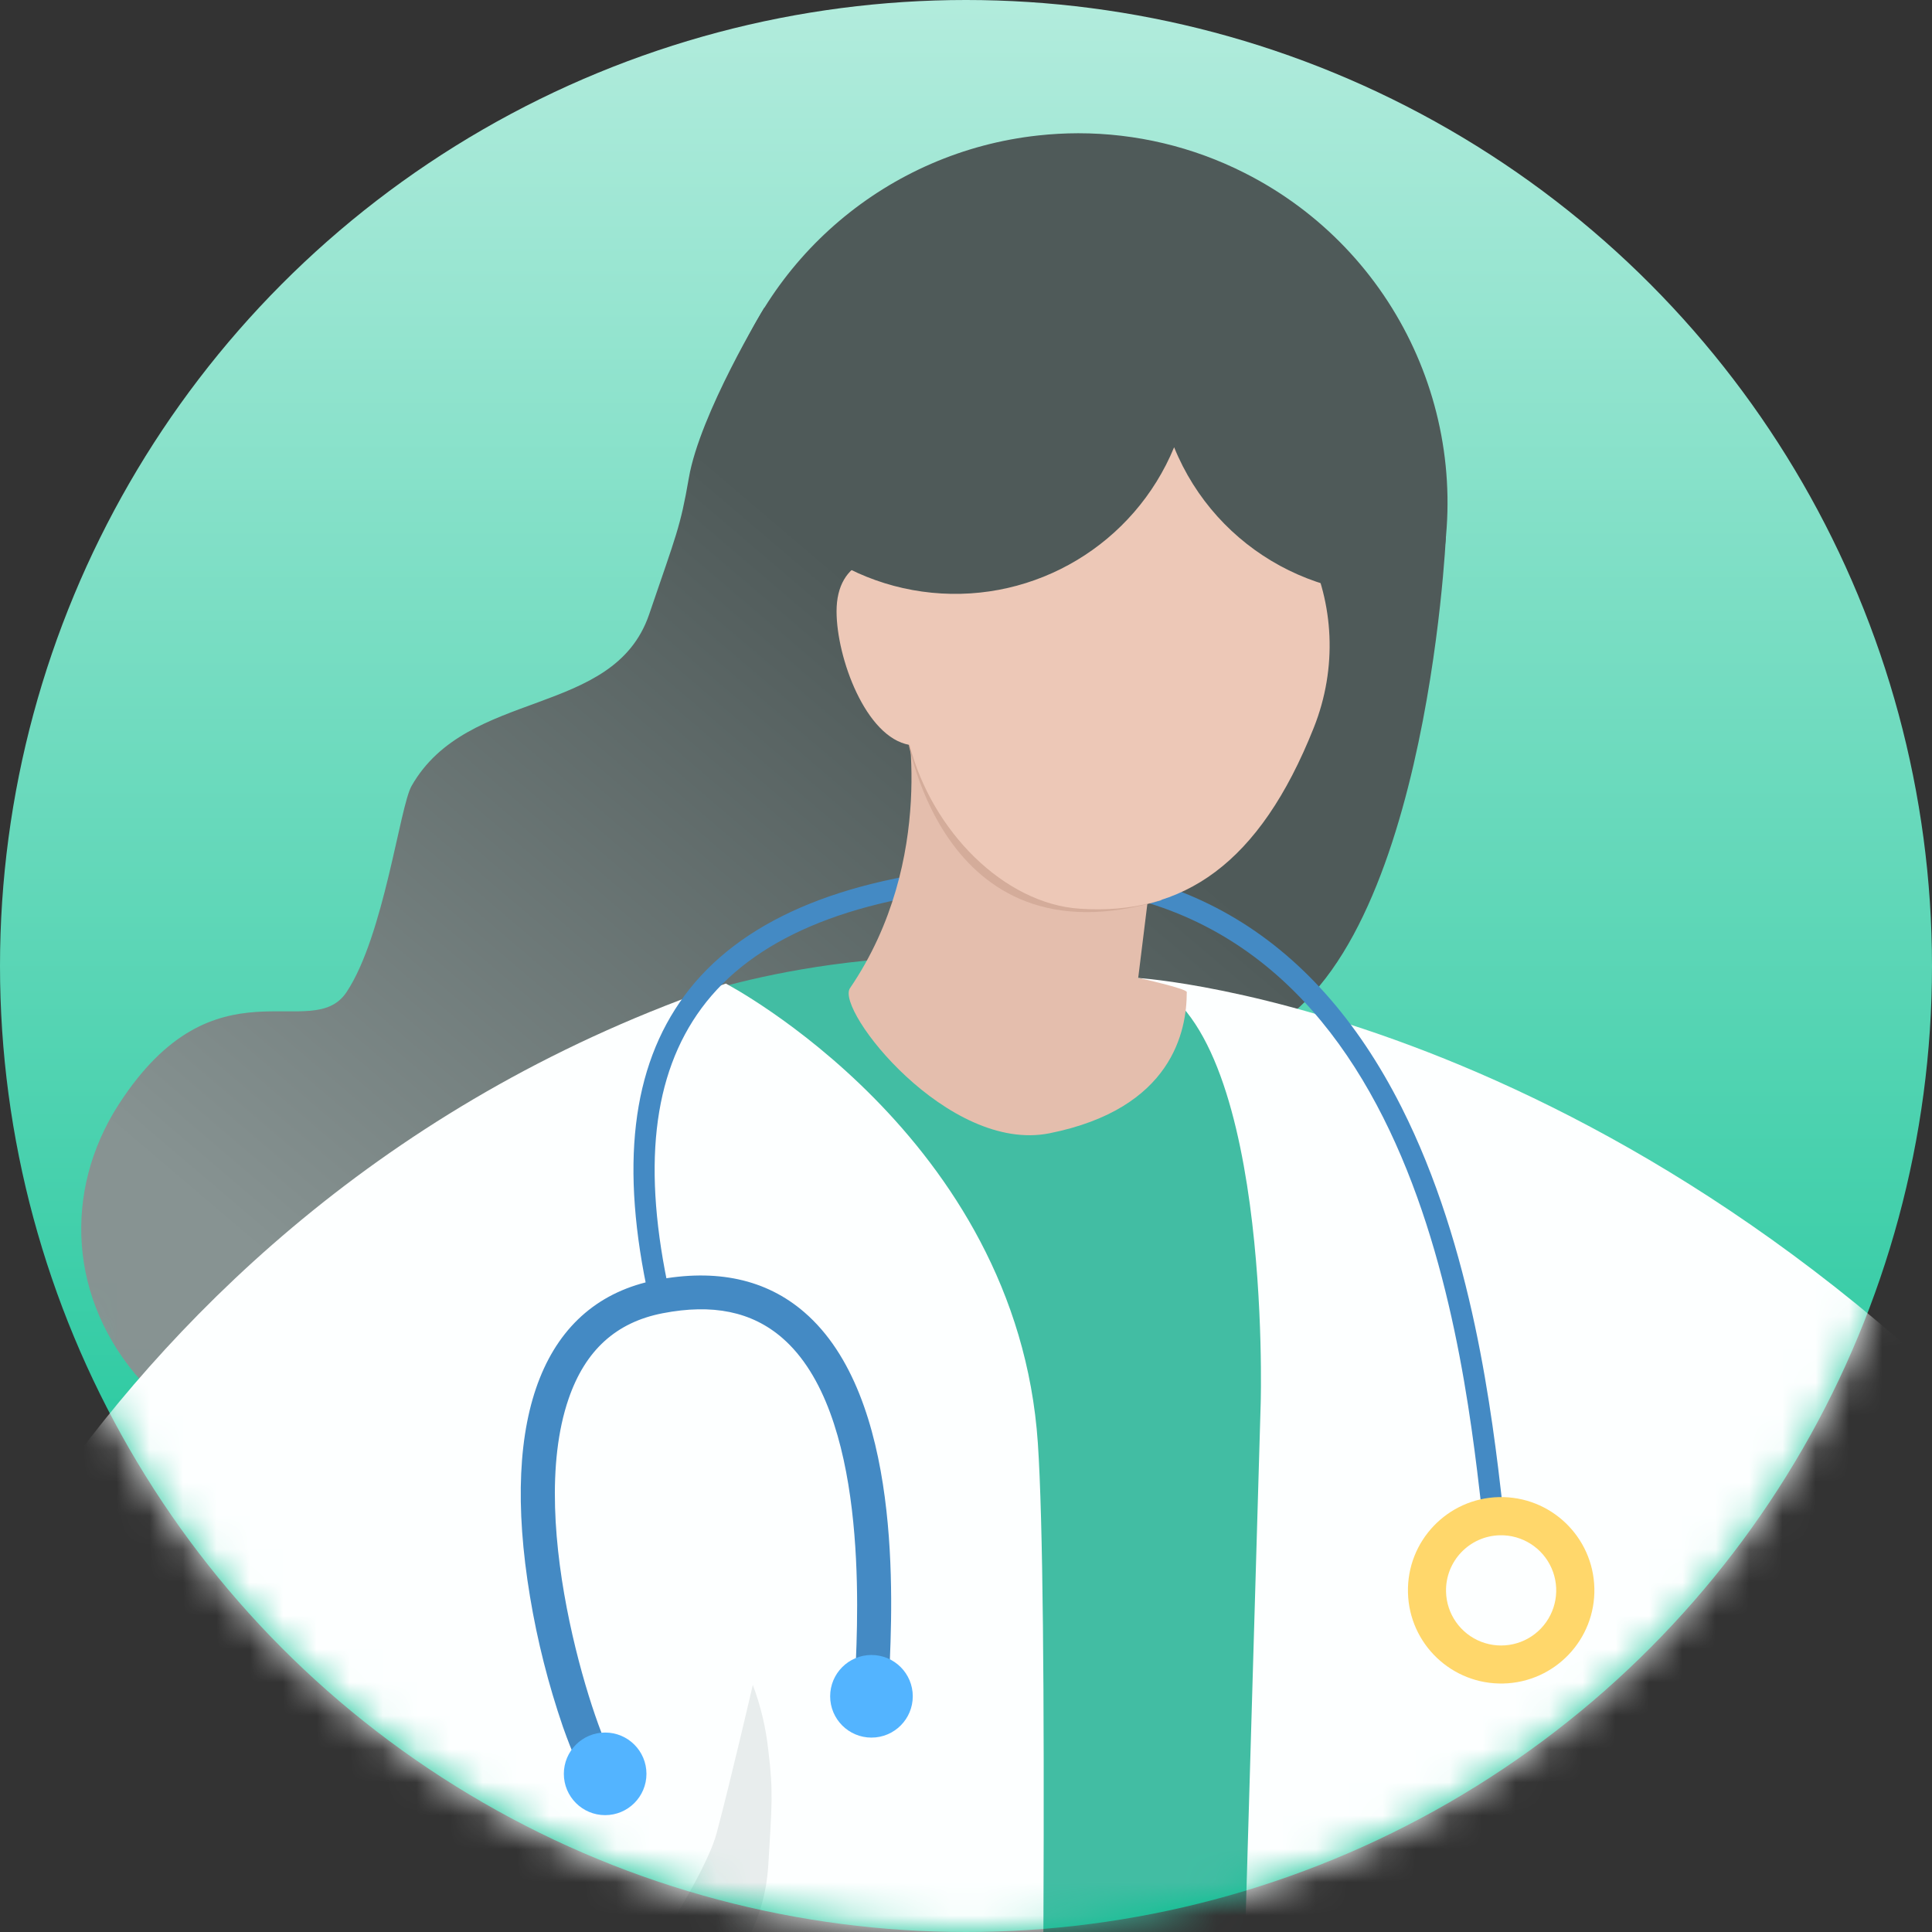 <?xml version="1.0" encoding="UTF-8"?>
<svg width="58px" height="58px" viewBox="0 0 58 58" version="1.1" xmlns="http://www.w3.org/2000/svg" xmlns:xlink="http://www.w3.org/1999/xlink">
    <rect x="0" y="0" width="58" height="58" fill="#333333" stroke="none"/>
    <title>头像备份</title>
    <defs>
        <linearGradient x1="50%" y1="100%" x2="50%" y2="0%" id="linearGradient-1">
            <stop stop-color="#01BF8E" offset="0%"></stop>
            <stop stop-color="#B3ECDD" offset="100%"></stop>
        </linearGradient>
        <circle id="path-2" cx="29" cy="29" r="29"></circle>
        <linearGradient x1="14.884%" y1="73.901%" x2="62.646%" y2="25.923%" id="linearGradient-4">
            <stop stop-color="#879392" offset="0%"></stop>
            <stop stop-color="#4F5A59" offset="100%"></stop>
        </linearGradient>
    </defs>
    <g id="页面-1" stroke="none" stroke-width="1" fill="none" fill-rule="evenodd">
        <g id="1" transform="translate(-20, -108)">
            <g id="头像备份" transform="translate(20, 108)">
                <mask id="mask-3" fill="white">
                    <use xlink:href="#path-2"></use>
                </mask>
                <use id="蒙版" fill="url(#linearGradient-1)" fill-rule="nonzero" xlink:href="#path-2"></use>
                <g id="资源-2" mask="url(#mask-3)" fill-rule="nonzero">
                    <g transform="translate(-15, 4)">
                        <path d="M37.944,5.239 L48.329,7.913 C48.329,7.913 49.832,14.731 46.48,16.385 C43.129,18.04 48.445,28.898 46.48,34.676 C44.515,40.454 36.508,40.214 32.088,40.745 C19.265,42.279 15.204,34.367 18.564,29.155 C21.459,24.674 24.357,27.36 25.404,25.783 C26.528,24.093 27.001,20.215 27.356,19.594 C29.032,16.651 33.413,17.561 34.484,14.455 C35.31,12.032 35.423,11.83 35.679,10.352 C36.01,8.418 37.944,5.239 37.944,5.239 L37.944,5.239 Z M53.945,11.516 L58.409,12.074 C58.409,12.074 57.81,25.384 52.42,27.197 C48.057,28.659 46.748,26.343 46.748,26.343 L53.945,11.516 Z" id="形状结合" fill="url(#linearGradient-4)"></path>
                        <path d="M36.009,25.827 C36.009,25.827 43.131,23.384 50.403,25.709 C57.675,28.034 53.78,35.952 53.78,35.952 L54.349,88.174 L42.319,88.693 L36.009,25.827 Z" id="路径" fill="#42BDA3"></path>
                        <path d="M12.694,55.149 L33.163,55.149 C39.238,55.149 44.163,60.074 44.163,66.149 L44.163,76.237 C44.163,82.312 39.238,87.237 33.163,87.237 L12.694,87.237 C6.619,87.237 1.694,82.312 1.694,76.237 L1.694,66.149 C1.694,60.074 6.619,55.149 12.694,55.149 Z" id="矩形" fill="#9FDBDD" transform="translate(22.929, 71.193) rotate(6.56) translate(-22.929, -71.193) "></path>
                        <path d="M30.08,58.509 L16.183,51.041 L15.353,52.39 C15.353,52.39 12.865,55.294 13.486,61.723 C14.107,68.152 20.954,83.192 20.954,83.192 L22.988,82.717 L28.616,81.393 L29.347,81.221 L26.356,63.176 L30.08,58.509 Z" id="路径" fill="#51CBB4"></path>
                        <path d="M75.52,42.162 C75.52,42.162 81.898,46.285 84.245,41.229 C86.094,37.251 87.512,35.395 87.512,35.395 L96.068,39.373 C96.068,39.373 91.632,49.939 88.99,54.061 C86.349,58.183 84.711,61.139 75.378,57.943 C66.045,54.747 75.52,42.162 75.52,42.162 Z" id="路径" fill="#51CBB4"></path>
                        <path d="M33.197,56.773 L29.459,60.893 L11.305,50.773 C11.305,50.773 16.851,32.321 36.79,25.528 C36.79,25.528 45.534,30.092 46.157,39.321 C46.78,48.551 45.552,105.387 45.552,105.387 C45.552,105.387 32.467,109.017 29.666,105.906 C26.866,102.795 20.747,107.047 18.257,105.076 C15.767,103.106 16.08,105.076 16.08,105.076 L16.067,90.97 L16.067,86.51 L38.633,89.079 C38.633,89.079 42.055,89.281 42.425,86.07 C42.794,82.859 45.238,61.954 45.238,61.954 C45.238,61.954 45.748,58.59 42.763,57.919 L33.197,56.773 Z" id="路径" fill="#FDFFFF"></path>
                        <path d="M49.17,25.36 C49.17,25.36 64.156,26.273 77.788,42.018 C78.461,42.797 73.553,59.962 73.553,59.962 L68.823,57.816 L69.672,102.962 C69.672,102.962 66.344,107.161 60.78,104.346 C59.117,103.501 57.15,105.383 56.009,105.903 C54.869,106.422 53.209,106.42 52.691,105.903 C52.174,105.385 50.721,106.291 50.721,106.291 L51.445,86.092 L52.847,38.125 C52.847,38.125 53.201,26.434 49.17,25.36 Z" id="路径" fill="#FDFFFF"></path>
                        <path d="M59.499,41.46 L60.131,41.388 L60.109,41.194 C59.797,38.497 59.216,33.476 57.07,29.232 C54.407,23.968 50.172,21.537 44.484,22.008 C40.194,22.363 37.186,23.672 35.548,25.89 C33.959,28.044 33.611,31.02 34.484,34.987 L35.105,34.85 C34.273,31.073 34.587,28.265 36.06,26.267 C37.585,24.202 40.436,22.984 44.538,22.644 C57.202,21.594 58.854,35.887 59.477,41.268 L59.499,41.46 Z" id="路径" fill="#448AC4"></path>
                        <path d="M42.19,17.348 C42.19,17.348 43.159,21.785 40.517,25.666 C40.073,26.317 43.462,30.63 46.506,30.022 C50.203,29.282 50.628,26.938 50.628,25.783 C50.628,25.678 49.17,25.356 49.17,25.356 L49.54,22.361 L42.19,17.348 Z" id="路径" fill="#E4BEAD"></path>
                        <path d="M42.184,17.858 C42.184,17.858 43.123,25.041 49.863,23.026 L49.863,22.319 L42.184,17.858 Z" id="路径" fill="#D4AC9A"></path>
                        <path d="M50.344,9.377 C47.501,8.777 44.667,10.274 43.24,12.871 C43.171,12.874 43.101,12.87 43.033,12.86 C41.369,12.409 40.114,12.806 40.114,14.354 C40.114,15.738 40.985,18.138 42.306,18.363 C42.974,20.951 45.144,23.128 47.414,23.28 C50.525,23.487 52.813,21.936 54.438,17.853 C55.893,14.208 53.889,10.124 50.344,9.377 Z" id="路径" fill="#EDC8B7"></path>
                        <path d="M52.36,1.19 C50.813,0.407 49.103,-0 47.369,0 C46.967,0.001 46.566,0.023 46.166,0.067 C41.667,0.557 37.918,3.733 36.692,8.089 C37.298,11.168 39.85,13.486 42.973,13.794 C46.095,14.103 49.051,12.328 50.248,9.427 C51.518,12.556 54.822,14.353 58.139,13.72 C59.361,8.708 56.966,3.515 52.36,1.19 Z" id="路径" fill="#4F5A59"></path>
                        <path d="M33.197,56.773 C33.197,56.773 36.095,52.597 36.511,51.043 C36.927,49.488 37.6,46.582 37.6,46.582 C37.839,47.217 37.995,47.879 38.066,48.553 C38.221,49.797 38.169,50.216 38.066,51.974 C37.962,53.732 37.132,54.827 36.511,55.553 C35.89,56.28 35.526,56.952 35.162,56.952 C34.798,56.952 33.197,56.773 33.197,56.773 Z" id="路径" fill="#E8EDED"></path>
                        <path d="M68.81,62.088 L68.81,49.2 C68.81,49.2 68.014,53.945 68.039,55.115 C68.065,56.285 68.115,56.62 68.039,57.786 C67.964,58.952 67.287,59.653 67.651,60.794 C68.015,61.934 68.81,62.088 68.81,62.088 Z" id="路径" fill="#E8EDED"></path>
                        <path d="M60.026,42.09 C60.695,42.075 61.308,42.464 61.578,43.076 C61.848,43.688 61.723,44.403 61.261,44.887 C60.799,45.371 60.09,45.529 59.466,45.287 C58.842,45.045 58.426,44.451 58.411,43.782 C58.39,42.869 59.113,42.112 60.026,42.09 M59.998,40.944 C58.454,40.981 57.231,42.264 57.268,43.808 C57.304,45.353 58.586,46.576 60.131,46.54 C61.675,46.504 62.899,45.223 62.864,43.678 C62.827,42.132 61.545,40.908 59.998,40.944 L59.998,40.944 Z" id="形状" fill="#FFD76B"></path>
                        <path d="M33.142,49.764 C33.173,49.766 33.206,49.766 33.238,49.764 L33.099,48.756 C33.228,48.735 33.36,48.775 33.456,48.863 C33.014,48.355 30.738,41.85 32.071,37.989 C32.572,36.536 33.495,35.696 34.892,35.425 C36.395,35.133 37.569,35.375 38.482,36.164 C41.044,38.382 40.767,44.316 40.676,46.268 C40.661,46.595 40.65,46.81 40.654,46.946 L41.672,46.922 C41.672,46.821 41.672,46.599 41.693,46.316 C41.8,44.022 42.085,37.931 39.147,35.395 C37.999,34.402 36.502,34.077 34.696,34.428 C31.345,35.081 29.999,38.458 30.912,43.937 C31.132,45.263 31.463,46.568 31.899,47.839 C32.495,49.527 32.818,49.771 33.142,49.764 Z" id="路径" fill="#448AC4"></path>
                        <circle id="椭圆形" fill="#53B4FF" cx="41.162" cy="46.924" r="1.24"></circle>
                        <circle id="椭圆形" fill="#53B4FF" cx="33.167" cy="49.252" r="1.24"></circle>
                    </g>
                </g>
            </g>
        </g>
    </g>
</svg>